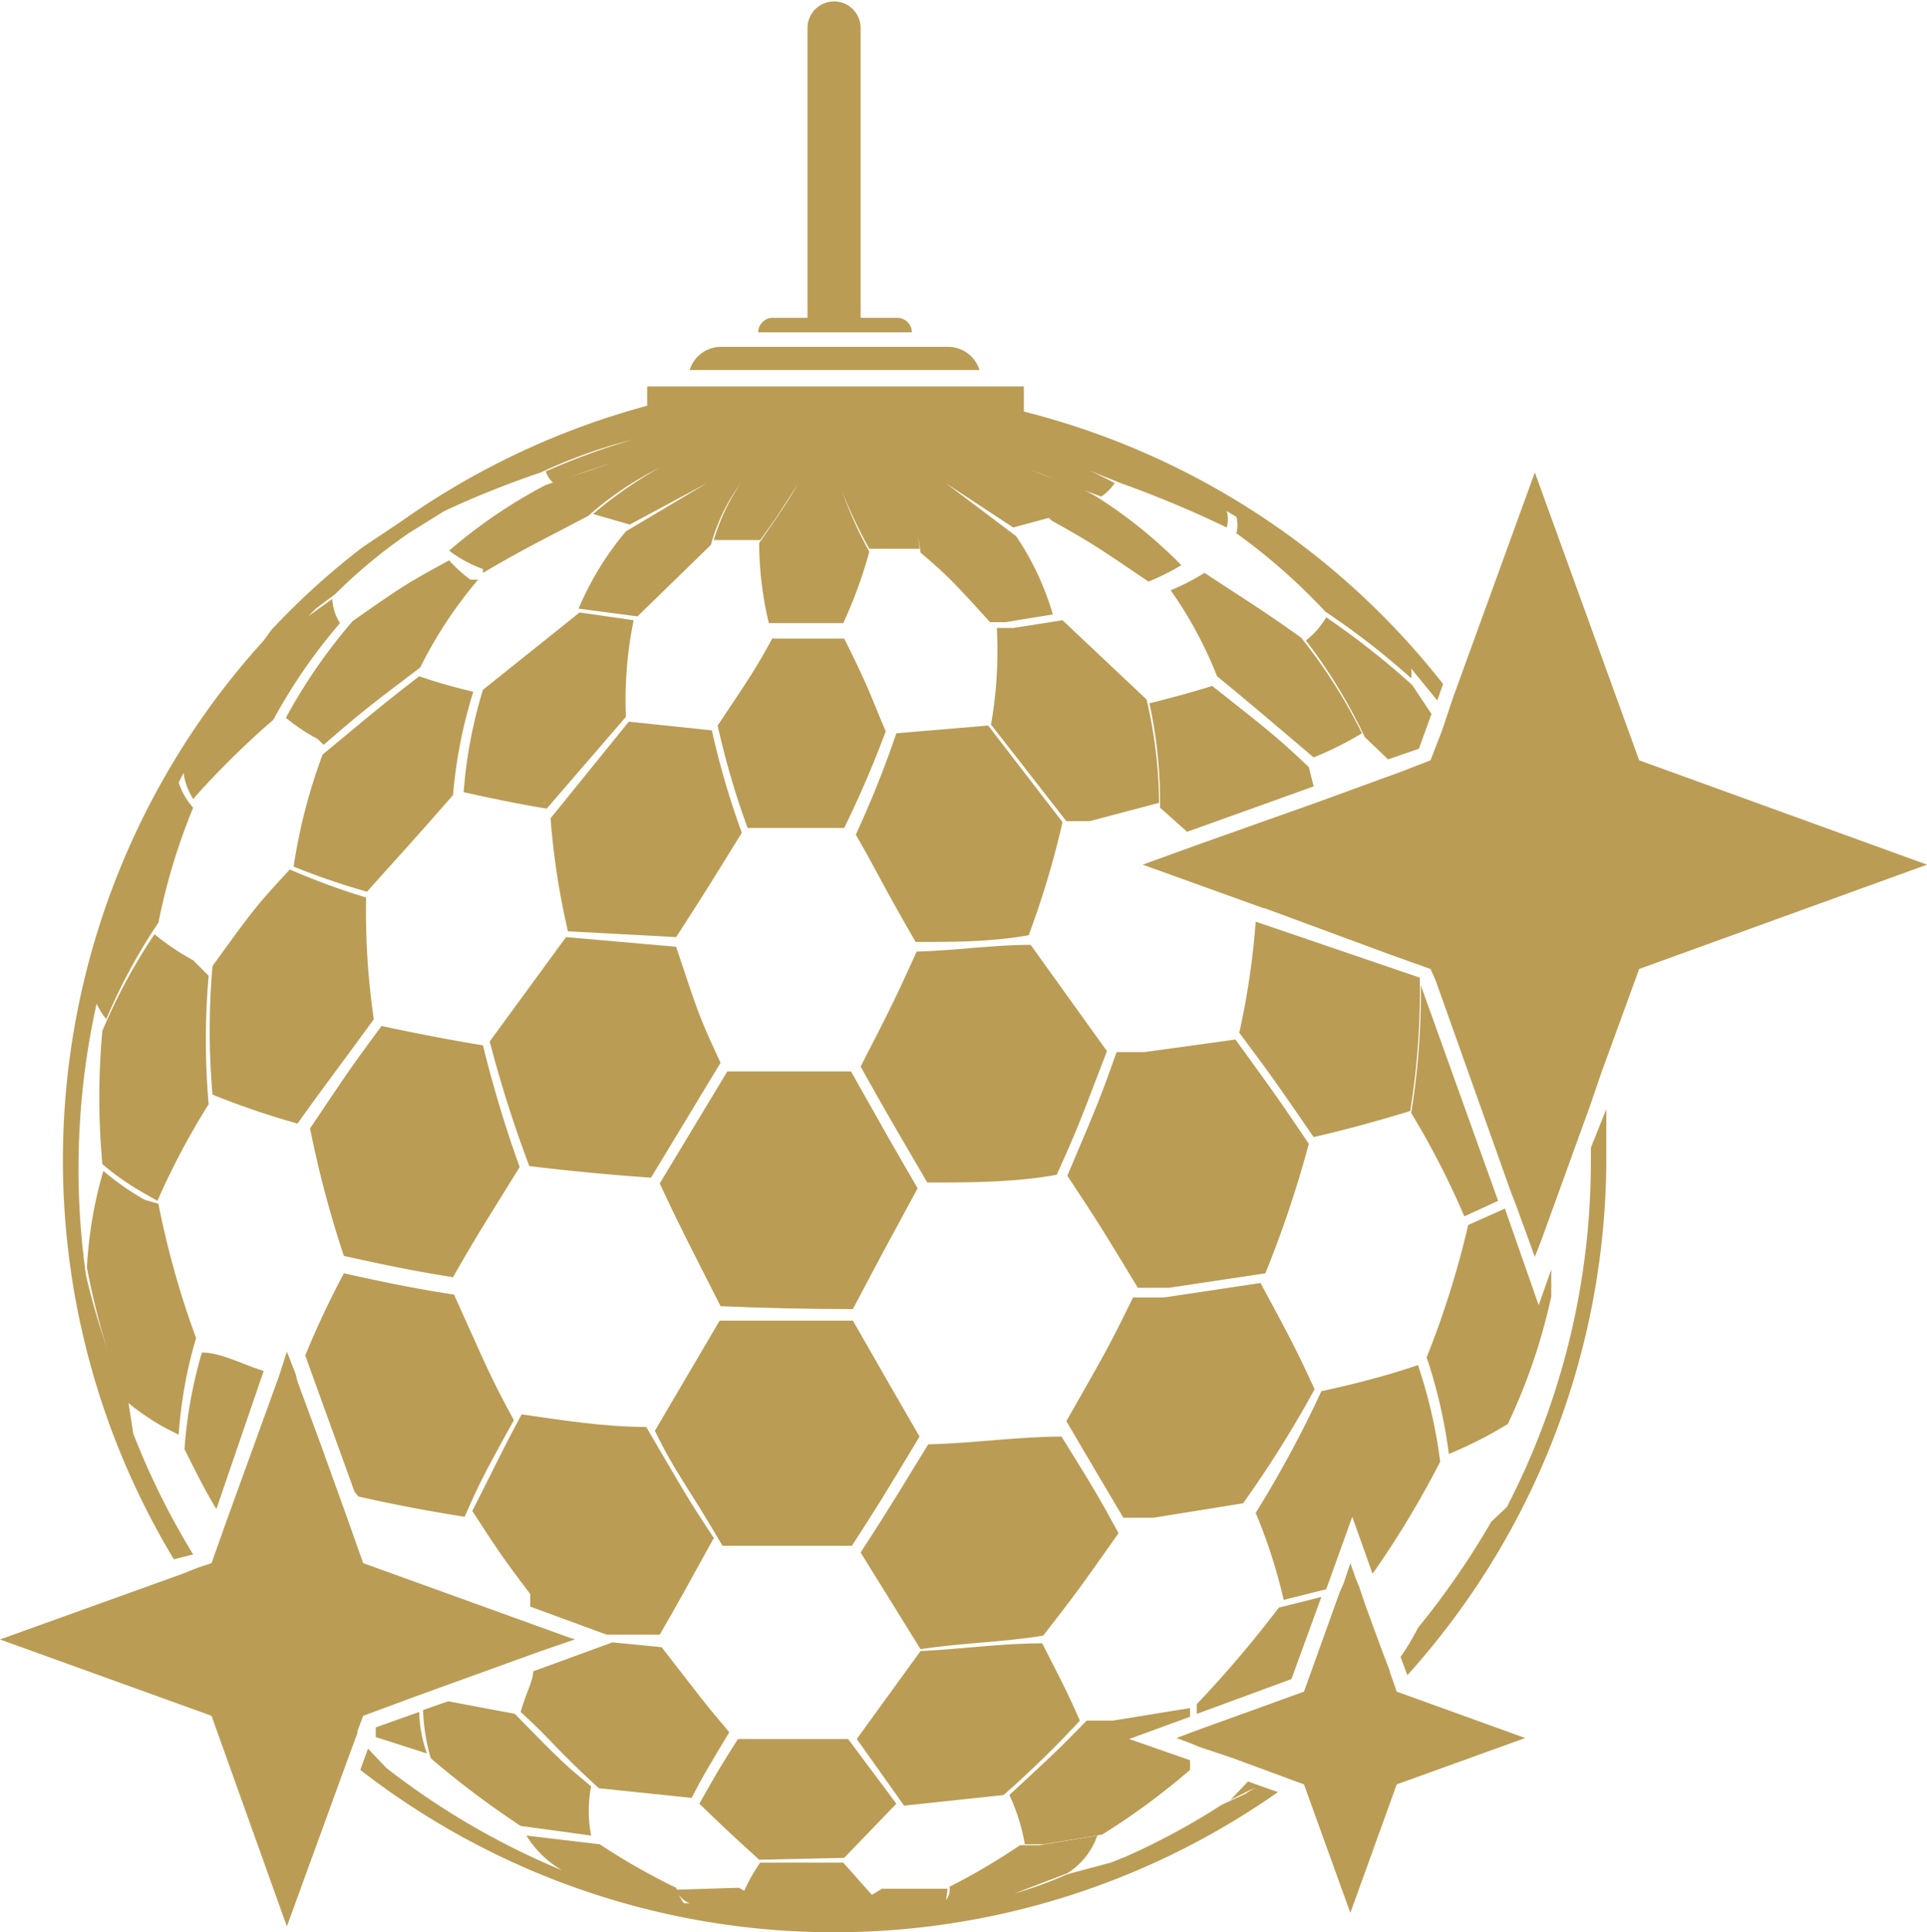 <svg xmlns="http://www.w3.org/2000/svg" viewBox="0 0 19.95 20"><title>дискотека</title><path fill="#ba9c54" d="M3.71,15.49c0.35,0.08.72,0.15,1.1,0.21,0.16-.36.2-0.44,0.51-1-0.26-.48-0.28-0.55-0.62-1.3-0.4-.06-0.78-0.14-1.14-0.22a9.42,9.42,0,0,0-.4.85l0.51,1.41Z"/><path fill="#ba9c54" d="M4.34,7c-0.4.31-.42,0.33-1,0.81a5.72,5.72,0,0,0-.3,1.16,7.24,7.24,0,0,0,.76.26c0.32-.36.4-0.44,0.89-1a5,5,0,0,1,.21-1.07A5.58,5.58,0,0,1,4.34,7Z"/><path fill="#ba9c54" d="M5.49,16.63h0l0.79,0.29h0l0.55,0c0.18-.31.24-0.42,0.56-1-0.29-.44-0.29-0.45-0.7-1.15-0.44,0-.87-0.07-1.29-0.13-0.23.43-.23,0.45-0.51,1,0.24,0.37.31,0.48,0.6,0.86h0Z"/><path fill="#ba9c54" d="M8.82,16c0.29-.45.29-0.45,0.7-1.13-0.25-.43-0.3-0.52-0.69-1.2-0.46,0-.92,0-1.38,0L6.78,14.81C7,15.26,7.1,15.35,7.48,16,7.92,16,8.37,16,8.82,16Z"/><path fill="#ba9c54" d="M3.56,13c0.36,0.08.74,0.16,1.13,0.22,0.24-.42.3-0.51,0.69-1.14A12.52,12.52,0,0,1,5,10.82c-0.37-.06-0.72-0.13-1.05-0.2-0.31.42-.33,0.45-0.74,1.06A11.06,11.06,0,0,0,3.56,13Z"/><path fill="#ba9c54" d="M14,15.7l0.21,0.59a9.8,9.8,0,0,0,.7-1.16,5.17,5.17,0,0,0-.23-1q-0.44.15-1,.27A11.72,11.72,0,0,1,13,15.66a5.52,5.52,0,0,1,.29.9l0.44-.11Z"/><path fill="#ba9c54" d="M15.61,14.74a6.06,6.06,0,0,0,.45-1.32c0-.12,0-0.2,0-0.28l-0.13.37-0.35-1-0.38.17a9.43,9.43,0,0,1-.43,1.37,5.3,5.3,0,0,1,.23,1A4.36,4.36,0,0,0,15.61,14.74Z"/><path fill="#ba9c54" d="M10.8,19.09l0.61-.1a7.25,7.25,0,0,0,.91-0.67v-0.1L11.69,18l0.63-.23V17.68l-0.8.13-0.27,0c-0.31.32-.37,0.37-0.8,0.77a2,2,0,0,1,.16.51Z"/><path fill="#ba9c54" d="M6.74,12.19L7.46,11C7.24,10.53,7.23,10.49,7,9.8L5.86,9.7,5.07,10.78a12.64,12.64,0,0,0,.41,1.29C5.89,12.12,6.31,12.16,6.74,12.19Z"/><path fill="#ba9c54" d="M13.37,17.38l0.31-.85-0.44.11a12,12,0,0,1-.85,1v0.1Z"/><path fill="#ba9c54" d="M8.83,13.55C9.12,13,9.12,13,9.5,12.3c-0.29-.5-0.29-0.5-0.69-1.21-0.43,0-.86,0-1.28,0L6.83,12.25c0.22,0.47.27,0.56,0.63,1.27C7.91,13.54,8.37,13.55,8.83,13.55Z"/><path fill="#ba9c54" d="M11.87,7.24L11,6.42l-0.51.08-0.17,0a4.43,4.43,0,0,1-.06,1l0.78,1,0.24,0L12,8.31A4.82,4.82,0,0,0,11.87,7.24Z"/><path fill="#ba9c54" d="M5,7.14A4.86,4.86,0,0,0,4.8,8.2c0.27,0.06.56,0.12,0.86,0.17l0.82-.95a4.12,4.12,0,0,1,.08-1L6,6.34Z"/><path fill="#ba9c54" d="M10.39,18.58a10.65,10.65,0,0,0,.79-0.77c-0.12-.27-0.15-0.33-0.39-0.8-0.42,0-.84.06-1.26,0.08L8.87,18l0.49,0.69Z"/><path fill="#ba9c54" d="M13.61,14.38c-0.19-.41-0.21-0.45-0.56-1.1l-1,.15-0.32,0c-0.26.53-.28,0.56-0.69,1.28,0.27,0.46.27,0.46,0.59,1l0.31,0,0.93-.15A11.77,11.77,0,0,0,13.61,14.38Z"/><path fill="#ba9c54" d="M15.16,12.59l0.35-.16-0.8-2.23h0a7.77,7.77,0,0,1-.1,1.32A8.62,8.62,0,0,1,15.16,12.59Z"/><path fill="#ba9c54" d="M12.29,8.61l1.31-.47-0.05-.2c-0.35-.33-0.42-0.38-1-0.84-0.19.06-.41,0.12-0.65,0.18a4.83,4.83,0,0,1,.11,1.08Z"/><path fill="#ba9c54" d="M10.67,9.78c-0.39,0-.79.06-1.18,0.07-0.2.44-.24,0.53-0.58,1.19,0.24,0.43.31,0.55,0.69,1.2,0.45,0,.9,0,1.34-0.08,0.23-.51.24-0.55,0.52-1.28Z"/><path fill="#ba9c54" d="M10.8,16.93c0.31-.4.33-0.42,0.78-1.06-0.19-.35-0.26-0.47-0.59-1-0.45,0-.92.07-1.38,0.08-0.26.42-.33,0.55-0.7,1.12l0.62,1C10,17,10.38,17,10.8,16.93Z"/><path fill="#ba9c54" d="M11.85,10.89l-0.29,0c-0.17.48-.2,0.55-0.51,1.28,0.33,0.5.33,0.5,0.73,1.16l0.32,0,1-.15a11.47,11.47,0,0,0,.45-1.34c-0.27-.4-0.33-0.49-0.76-1.08Z"/><path fill="#ba9c54" d="M13,9.54a8,8,0,0,1-.17,1.15c0.32,0.43.33,0.44,0.77,1.08,0.35-.08.67-0.17,1-0.27a7.85,7.85,0,0,0,.1-1.32l0-.06Z"/><path fill="#ba9c54" d="M2.73,14.19C2.5,14.12,2.29,14,2.09,14a4.73,4.73,0,0,0-.18,1c0.14,0.28.21,0.42,0.33,0.62Z"/><path fill="#ba9c54" d="M1.29,14.49a2.6,2.6,0,0,0,.42.29l0.14,0.07a4.62,4.62,0,0,1,.18-1,9.12,9.12,0,0,1-.39-1.39L1.5,12.42a2.7,2.7,0,0,1-.43-0.3,4.36,4.36,0,0,0-.17,1A7.92,7.92,0,0,0,1.29,14.49Z"/><path fill="#ba9c54" d="M2,9.94a2.51,2.51,0,0,1-.4-0.27,5.87,5.87,0,0,0-.54,1,7.47,7.47,0,0,0,0,1.38,2.7,2.7,0,0,0,.43.3l0.14,0.08a7.61,7.61,0,0,1,.53-1,7.72,7.72,0,0,1,0-1.33Z"/><path fill="#ba9c54" d="M3.87,10.55a7.7,7.7,0,0,1-.08-1.26A7.29,7.29,0,0,1,3,9c-0.34.37-.36,0.39-0.8,1a7.65,7.65,0,0,0,0,1.33,8.28,8.28,0,0,0,.88.3C3.38,11.21,3.44,11.14,3.87,10.55Z"/><path fill="#ba9c54" d="M14.37,7.86l0.32-.11,0.13-.36h0l-0.2-.3a8.29,8.29,0,0,0-.89-0.7,0.86,0.86,0,0,1-.21.24,5.56,5.56,0,0,1,.61,1Z"/><path fill="#ba9c54" d="M4.65,5.8c-0.42.23-.46,0.25-1,0.63a5.64,5.64,0,0,0-.69,1,2,2,0,0,0,.33.22L3.35,7.71c0.36-.31.43-0.37,1-0.8A4.49,4.49,0,0,1,4.95,6L4.87,6A1.43,1.43,0,0,1,4.65,5.8Z"/><path fill="#ba9c54" d="M8.74,19.23l0.54-.56L8.78,18,7.64,18c-0.19.3-.19,0.3-0.4,0.67,0.25,0.24.3,0.29,0.62,0.58Z"/><path fill="#ba9c54" d="M5.33,17.74l-0.69-.13h0l-0.26.09a2,2,0,0,0,.08.5,9.38,9.38,0,0,0,.93.7L6.12,19a1.33,1.33,0,0,1,0-.51C5.83,18.25,5.8,18.22,5.33,17.74Z"/><path fill="#ba9c54" d="M7.16,18.61c0.12-.23.15-0.28,0.39-0.68-0.28-.33-0.28-0.34-0.7-0.88L6.34,17l-0.82.3h0c0,0.1-.07.21-0.13,0.42C5.7,18,5.75,18.1,6.2,18.51Z"/><path fill="#ba9c54" d="M3.89,17.88l0,0.1,0.53,0.17a1.36,1.36,0,0,1-.08-0.43Z"/><path fill="#ba9c54" d="M9.28,7.59a10.78,10.78,0,0,1-.42,1.05C9.07,9,9.12,9.13,9.48,9.75c0.39,0,.79,0,1.17-0.07A9.18,9.18,0,0,0,11,8.51l-0.77-1Z"/><path fill="#ba9c54" d="M13.47,6.6c-0.38-.27-0.45-0.31-1-0.67a2.41,2.41,0,0,1-.35.18A4.23,4.23,0,0,1,12.6,7c0.39,0.32.41,0.34,1,.84a3.44,3.44,0,0,0,.5-0.25A5.45,5.45,0,0,0,13.47,6.6Z"/><path fill="#ba9c54" d="M6.51,7.47l-0.81,1a7.74,7.74,0,0,0,.18,1.17L7,9.7c0.29-.45.29-0.45,0.68-1.08a8.32,8.32,0,0,1-.31-1.06Z"/><path fill="#ba9c54" d="M8,6.6C7.82,6.93,7.77,7,7.43,7.51a8.31,8.31,0,0,0,.31,1.06l1,0a11,11,0,0,0,.43-1C9,7.17,9,7.13,8.74,6.61H8Z"/><path fill="#ba9c54" d="M2,16.09a7.82,7.82,0,0,1-.62-1.25l-0.05-.32A7.57,7.57,0,0,1,.89,13.2,7.89,7.89,0,0,1,1,10.39a0.91,0.91,0,0,0,.1.16,5.83,5.83,0,0,1,.54-1A6.42,6.42,0,0,1,2,8.36,0.71,0.71,0,0,1,1.85,8.1L1.9,8A0.69,0.69,0,0,0,2,8.27a8.73,8.73,0,0,1,.83-0.82,5.69,5.69,0,0,1,.69-1A0.51,0.51,0,0,1,3.44,6.2l-0.25.18,0.08-.08,0.2-.15a5.44,5.44,0,0,1,.76-0.63L4.6,5.29a9.54,9.54,0,0,1,1-.4,5.28,5.28,0,0,1,.95-0.34h0a7.23,7.23,0,0,0-.9.33A0.28,0.28,0,0,0,5.73,5c0.38-.14.48-0.17,0.92-0.3h0c-0.29.08-.42,0.13-1,0.32a5.24,5.24,0,0,0-1,.68A1.33,1.33,0,0,0,5,5.89L5,5.93c0.41-.24.48-0.27,1.09-0.59a3.47,3.47,0,0,1,.74-0.5h0a4.37,4.37,0,0,0-.69.48L6.52,5.43,7.32,5h0l-0.84.5a3.13,3.13,0,0,0-.49.8L6.6,6.38l0.76-.74A1.93,1.93,0,0,1,7.67,5h0a2.09,2.09,0,0,0-.28.59l0.48,0c0.19-.26.21-0.3,0.39-0.58h0c-0.11.19-.15,0.25-0.4,0.61a3.53,3.53,0,0,0,.1.83H8.73A4.73,4.73,0,0,0,9,5.71a4.05,4.05,0,0,1-.28-0.62h0A4.71,4.71,0,0,0,9,5.68l0.52,0a1.61,1.61,0,0,0-.16-0.57h0a2,2,0,0,1,.17.61C9.8,5.95,9.85,6,10.25,6.44l0.16,0,0.49-.08a2.89,2.89,0,0,0-.38-0.81L9.79,5h0l0.7,0.46,0.37-.1a2.79,2.79,0,0,0-.56-0.44h0a4.44,4.44,0,0,1,.59.47c0.41,0.23.44,0.25,1,.63a2.4,2.4,0,0,0,.34-0.17,4.89,4.89,0,0,0-.88-0.71C11.11,5,11,5,10.66,4.86h0l0.74,0.28A0.49,0.49,0,0,0,11.54,5a4.47,4.47,0,0,0-.61-0.27h0L11.6,5a11.13,11.13,0,0,1,1.1.46,0.32,0.32,0,0,0,0-.17l0.1,0.06a0.33,0.33,0,0,1,0,.17,6.2,6.2,0,0,1,.92.81,8.11,8.11,0,0,1,.89.69,0.47,0.47,0,0,0,0-.1l0.27,0.33,0.06-.17A8,8,0,0,0,10.6,4.26a0,0,0,0,0,0,0V4a0,0,0,0,0,0,0H6.7a0,0,0,0,0,0,0v0.2a0,0,0,0,0,0,0A8,8,0,0,0,4.15,5.4l-0.39.26a7.65,7.65,0,0,0-.95.86l-0.08.11a8,8,0,0,0-.93,9.51ZM11.28,4.63l0.06,0L11,4.57h0ZM6.7,4.41h0Z"/><path fill="#ba9c54" d="M16.47,11.88s0,0.08,0,.13a7.78,7.78,0,0,1-.87,3.59l-0.16.15a8.45,8.45,0,0,1-.76,1.1,2.48,2.48,0,0,1-.18.3l0.07,0.19A8,8,0,0,0,16.63,12q0-.26,0-0.52Z"/><path fill="#ba9c54" d="M9.05,19.64l-0.32-.36-0.86,0a1.81,1.81,0,0,0-.19.35,2.59,2.59,0,0,0,.49.22h0.5A2.55,2.55,0,0,0,9.05,19.64Z"/><path fill="#ba9c54" d="M12.74,18.63L13,18.5l-0.11.07-0.24.11a7.18,7.18,0,0,1-1,.54l-0.15.06-0.45.12a4.2,4.2,0,0,1-.55.2h0l0.55-.21A0.75,0.75,0,0,0,11.36,19l-0.6.1-0.2,0a6.89,6.89,0,0,1-.73.43,0.17,0.17,0,0,1-.09.18h0c0.05,0,.05,0,0.07-0.16l-0.68,0a2.17,2.17,0,0,1-.39.2H8.13a2.42,2.42,0,0,1-.48-0.21L7,19.56a0.24,0.24,0,0,0,.14.14H7.08A0.51,0.51,0,0,1,7,19.54a6.49,6.49,0,0,1-.79-0.45L5.45,19a1.06,1.06,0,0,0,.37.36A7.83,7.83,0,0,1,4,18.3L3.81,18.1l-0.08.22a8,8,0,0,0,9.5.23l-0.31-.11Z"/><path fill="#ba9c54" d="M9.82,3.59H7.46a0.34,0.34,0,0,0-.32.24h3A0.34,0.34,0,0,0,9.82,3.59Z"/><path fill="#ba9c54" d="M9.44,3.44v0a0.15,0.15,0,0,0-.15-0.15H8.91v-3a0.27,0.27,0,1,0-.55,0v3H8a0.15,0.15,0,0,0-.15.15v0H9.44Z"/><polygon fill="#ba9c54" points="16.97 7.87 15.89 4.89 15.04 7.23 14.98 7.41 14.93 7.56 14.81 7.87 14.5 7.99 13.65 8.3 12.41 8.74 11.83 8.95 13.08 9.4 13.09 9.4 14.39 9.88 14.81 10.03 14.86 10.14 15.65 12.36 15.69 12.46 15.89 13.01 15.96 12.83 15.96 12.83 16.46 11.45 16.58 11.1 16.97 10.03 19.95 8.95 16.97 7.87"/><polygon fill="#ba9c54" points="4.3 17.56 5.6 17.09 5.95 16.97 5.93 16.96 5.92 16.96 3.76 16.18 3.59 15.7 3.59 15.7 3.32 14.95 3.32 14.95 3.32 14.95 3.32 14.95 3.32 14.95 3.08 14.3 3.08 14.3 3.06 14.22 2.97 13.99 2.89 14.24 2.35 15.73 2.19 16.18 2.04 16.23 1.89 16.29 0 16.97 2.19 17.76 2.97 19.94 3.6 18.21 3.7 17.94 3.7 17.92 3.76 17.76 4.3 17.56"/><polygon fill="#ba9c54" points="14.45 17.48 14.39 17.31 14.39 17.3 14.31 17.09 14.13 16.6 14.07 16.42 14.04 16.35 13.98 16.18 13.91 16.39 13.91 16.39 13.87 16.48 13.5 17.51 12.42 17.9 12.34 17.93 12.18 17.99 12.34 18.05 12.41 18.08 12.74 18.19 13.04 18.3 13.39 18.43 13.5 18.47 13.98 19.8 14.46 18.47 15.79 17.99 14.46 17.51 14.45 17.48"/></svg>